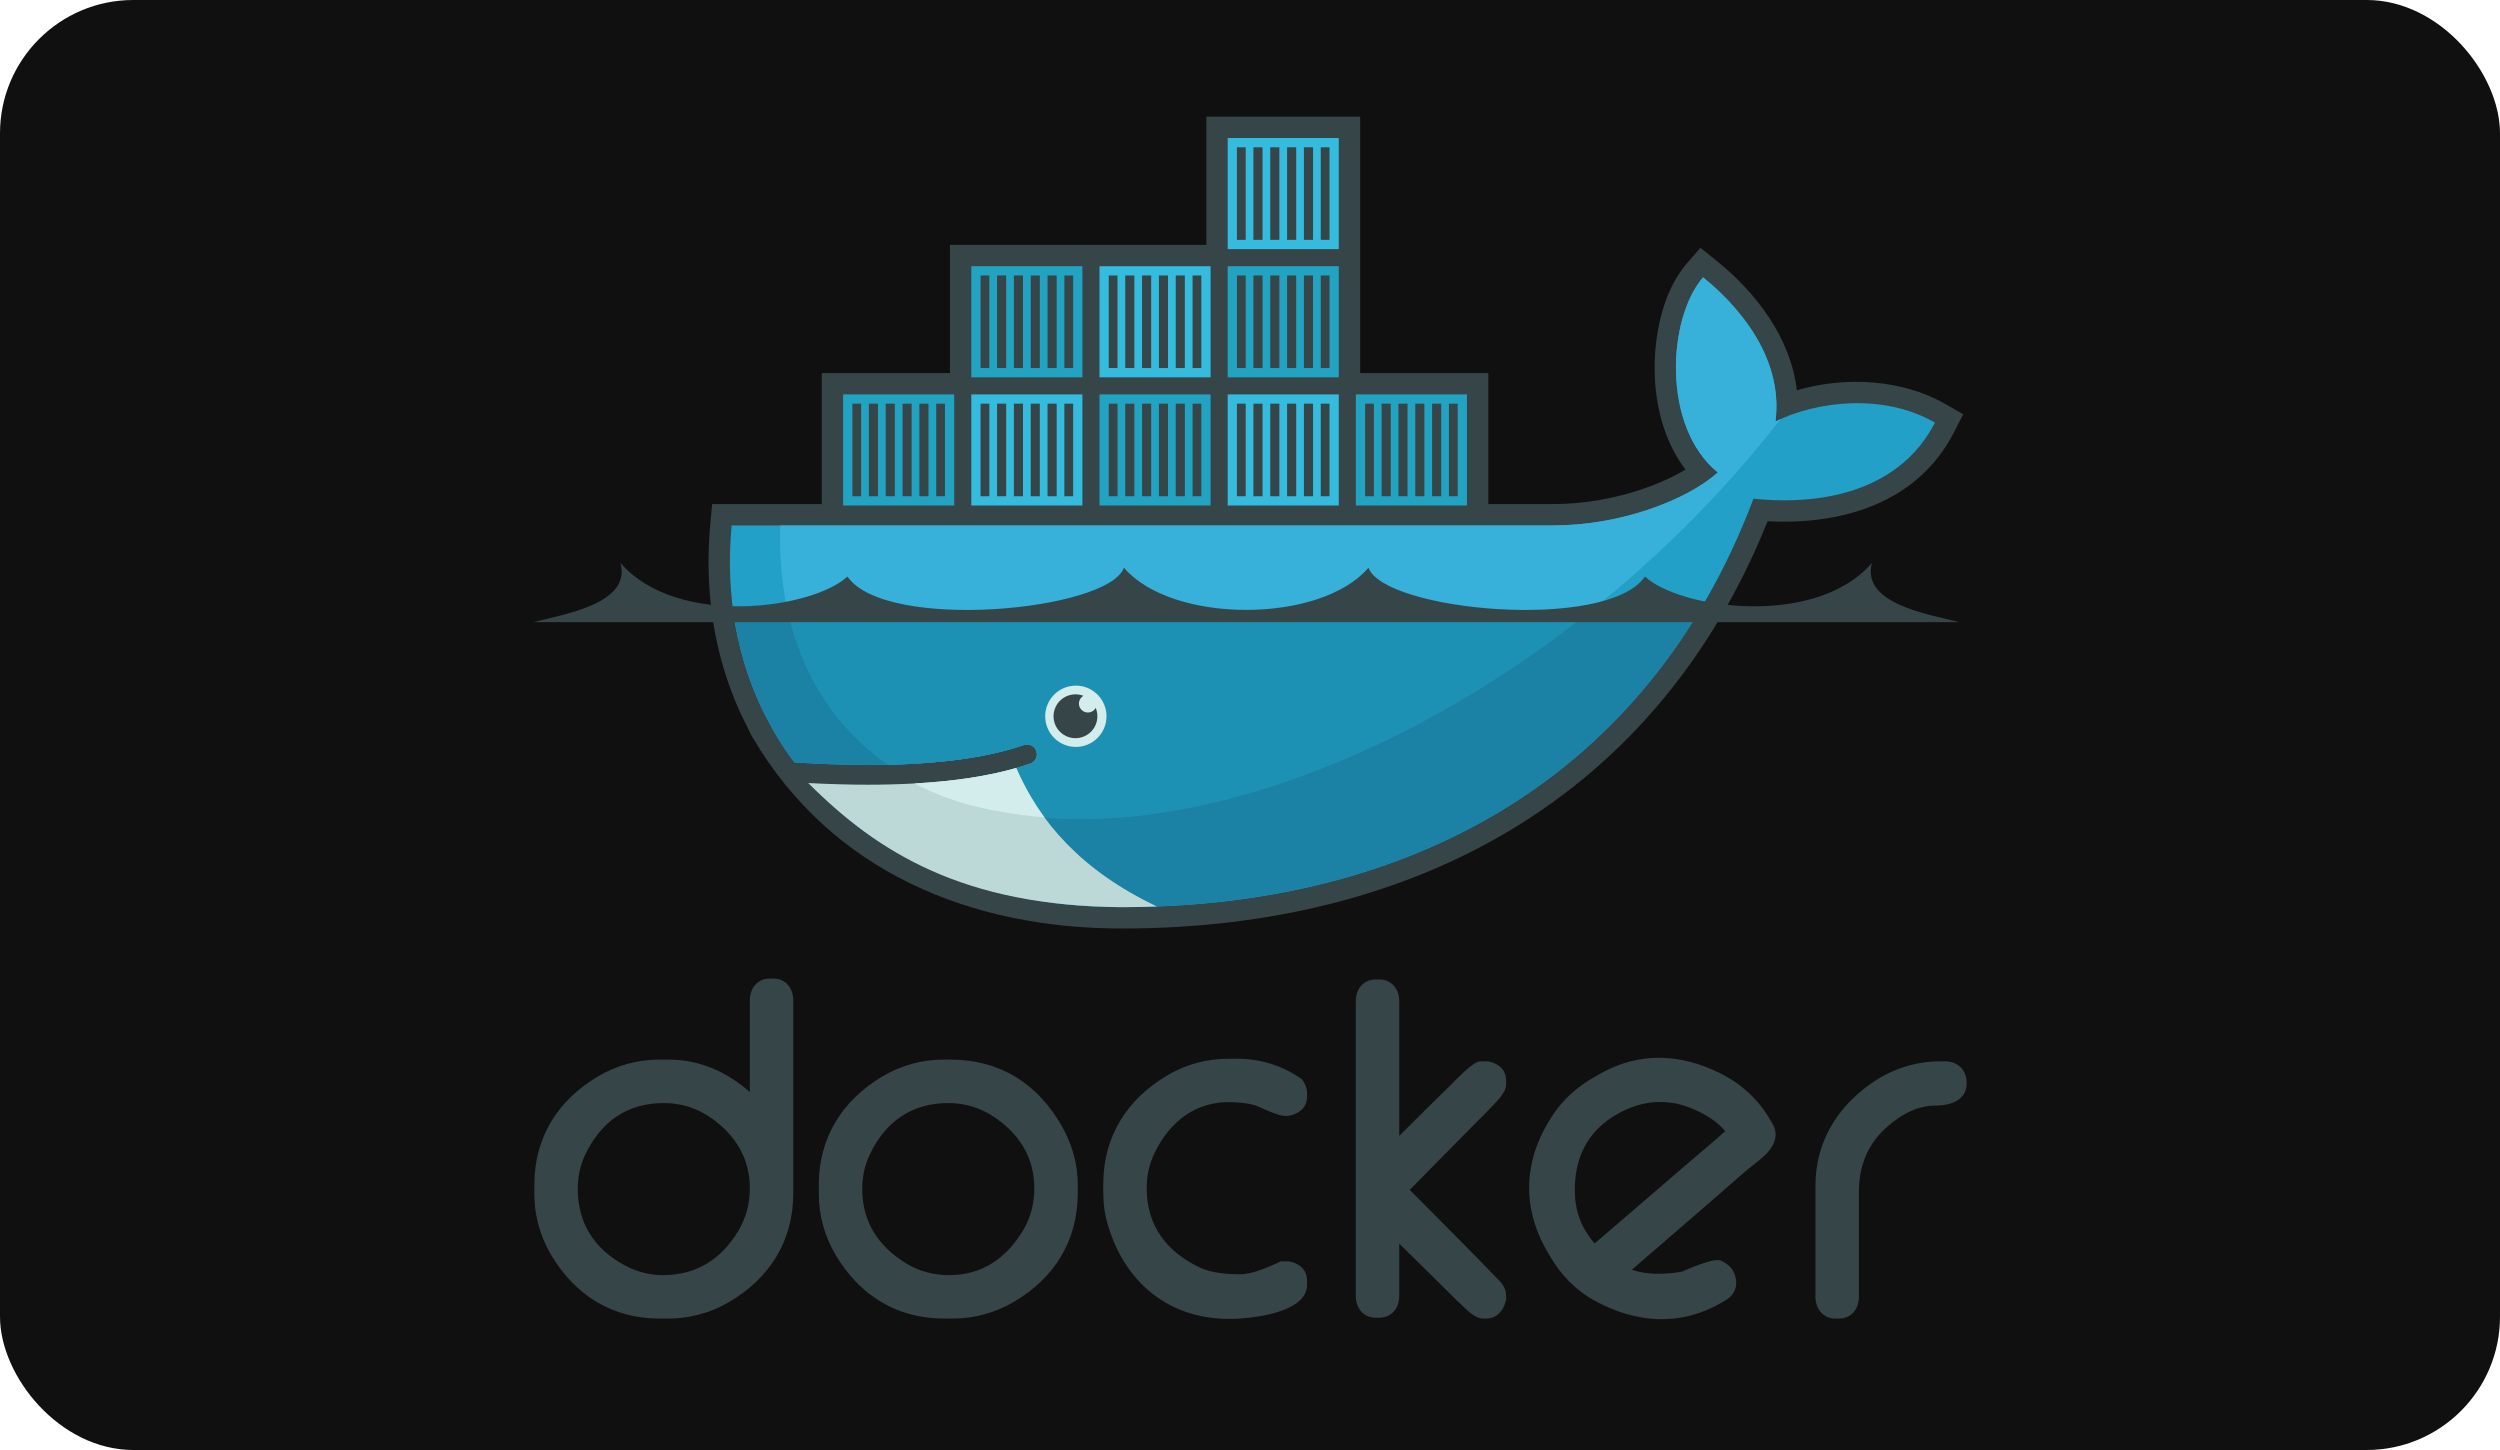 <svg width="150" height="87" viewBox="0 0 150 87" fill="none" xmlns="http://www.w3.org/2000/svg">
<rect width="150" height="87" rx="8" fill="#101011"/>
<path fill-rule="evenodd" clip-rule="evenodd" d="M44.99 65.521V60.017C44.99 59.294 45.442 58.713 46.191 58.713H46.398C47.146 58.713 47.596 59.295 47.596 60.017V71.604C47.596 74.429 46.2 76.678 43.768 78.11C42.653 78.77 41.382 79.117 40.086 79.114H39.569C36.743 79.114 34.498 77.717 33.063 75.286C32.402 74.172 32.056 72.899 32.06 71.604V71.088C32.06 68.261 33.456 66.014 35.887 64.579C37.001 63.918 38.274 63.571 39.569 63.575H40.086C41.999 63.575 43.621 64.317 44.99 65.521ZM34.666 71.345C34.666 73.386 35.655 74.921 37.444 75.9C38.167 76.295 38.952 76.508 39.777 76.508C41.78 76.508 43.266 75.562 44.291 73.865C44.768 73.075 44.99 72.211 44.99 71.293C44.99 69.523 44.152 68.142 42.726 67.117C41.862 66.495 40.889 66.183 39.828 66.183C37.644 66.183 36.072 67.287 35.129 69.246C34.811 69.909 34.666 70.612 34.666 71.345ZM56.638 63.575H56.999C60.019 63.575 62.316 65.04 63.771 67.676C64.353 68.731 64.665 69.882 64.665 71.088V71.604C64.665 74.429 63.271 76.681 60.835 78.11C59.707 78.772 58.462 79.114 57.154 79.114H56.638C53.812 79.114 51.566 77.717 50.132 75.286C49.471 74.172 49.124 72.9 49.128 71.604V71.088C49.128 68.261 50.53 66.021 52.954 64.58C54.081 63.91 55.328 63.575 56.638 63.575ZM51.734 71.345C51.734 73.326 52.706 74.784 54.38 75.809C55.165 76.29 56.031 76.508 56.949 76.508C58.906 76.508 60.353 75.515 61.36 73.863C61.841 73.075 62.058 72.21 62.058 71.293C62.058 69.45 61.17 68.043 59.654 67.023C58.822 66.464 57.897 66.183 56.896 66.183C54.712 66.183 53.141 67.287 52.198 69.246C51.879 69.909 51.734 70.612 51.734 71.345ZM75.5 66.392C75.106 66.207 74.37 66.146 73.944 66.13C71.767 66.048 70.191 67.274 69.267 69.195C68.948 69.858 68.802 70.559 68.802 71.293C68.802 73.525 69.974 75.088 71.967 76.041C72.695 76.389 73.635 76.455 74.43 76.455C75.13 76.455 76.119 76.026 76.74 75.731L76.847 75.68H77.329L77.382 75.691C77.975 75.814 78.422 76.19 78.422 76.828V77.086C78.422 78.672 75.522 79.036 74.416 79.113C70.51 79.383 67.59 77.239 66.477 73.514C66.283 72.867 66.196 72.225 66.196 71.55V71.035C66.196 68.208 67.599 65.97 70.023 64.53C71.15 63.86 72.397 63.524 73.706 63.524H74.223C75.612 63.524 76.891 63.919 78.038 64.702L78.132 64.767L78.192 64.865C78.316 65.07 78.422 65.308 78.422 65.552V65.81C78.422 66.475 77.924 66.833 77.324 66.949L77.274 66.958H77.12C76.731 66.958 75.847 66.555 75.5 66.392ZM83.954 68.157C84.966 67.143 85.982 66.131 87.01 65.134C87.296 64.856 88.38 63.679 88.807 63.679H89.274L89.327 63.69C89.921 63.813 90.367 64.19 90.367 64.829V65.086C90.367 65.522 89.856 66.029 89.575 66.327C88.976 66.962 88.346 67.576 87.733 68.197L84.584 71.394C85.94 72.753 87.294 74.113 88.639 75.482C89.012 75.86 89.382 76.241 89.749 76.624C89.879 76.761 90.07 76.93 90.178 77.119C90.295 77.296 90.367 77.495 90.367 77.708V77.977L90.352 78.04C90.205 78.634 89.828 79.114 89.169 79.114H88.961C88.53 79.114 88.043 78.626 87.748 78.347C87.139 77.773 86.551 77.17 85.955 76.584L83.954 74.619V77.759C83.954 78.482 83.501 79.063 82.753 79.063H82.548C81.799 79.063 81.347 78.482 81.347 77.759V60.068C81.347 59.345 81.8 58.766 82.548 58.766H82.753C83.501 58.766 83.954 59.345 83.954 60.068V68.157ZM116.438 63.679H116.697C117.479 63.679 118.001 64.205 118.001 64.983C118.001 66.062 116.969 66.338 116.077 66.338C114.906 66.338 113.788 67.047 112.981 67.841C111.975 68.833 111.535 70.104 111.535 71.5V77.81C111.535 78.533 111.083 79.114 110.334 79.114H110.128C109.379 79.114 108.928 78.534 108.928 77.81V71.138C108.928 68.576 110.175 66.485 112.255 65.018C113.496 64.141 114.918 63.679 116.438 63.679V63.679ZM97.914 76.183C98.862 76.514 99.944 76.467 100.917 76.297C101.414 76.086 102.687 75.531 103.155 75.612L103.228 75.624L103.296 75.657C103.582 75.796 103.854 75.992 104 76.283C104.341 76.965 104.178 77.65 103.508 78.037L103.285 78.166C100.812 79.593 98.183 79.395 95.718 78.063C94.54 77.426 93.638 76.48 92.974 75.327L92.818 75.058C91.231 72.309 91.445 69.418 93.235 66.804C93.853 65.901 94.661 65.203 95.605 64.657L95.962 64.451C98.29 63.106 100.786 63.199 103.177 64.378C104.463 65.013 105.505 65.958 106.222 67.202L106.351 67.426C106.873 68.329 106.197 69.116 105.5 69.654C104.691 70.279 103.874 71.03 103.098 71.7C101.369 73.193 99.642 74.689 97.914 76.183ZM95.675 74.611C97.609 72.953 99.544 71.293 101.473 69.627C102.132 69.059 102.855 68.469 103.509 67.871C102.984 67.21 102.108 66.734 101.363 66.449C99.859 65.876 98.377 66.069 96.998 66.865C95.194 67.907 94.425 69.566 94.493 71.631C94.519 72.444 94.738 73.228 95.17 73.92C95.322 74.164 95.492 74.393 95.675 74.611ZM81.609 22.382H89.3V30.245H93.189C94.985 30.245 96.832 29.925 98.533 29.349C99.369 29.065 100.306 28.671 101.131 28.175C100.045 26.757 99.491 24.968 99.328 23.203C99.106 20.803 99.59 17.68 101.214 15.802L102.023 14.867L102.986 15.641C105.412 17.59 107.452 20.313 107.811 23.417C110.732 22.558 114.161 22.761 116.735 24.247L117.791 24.857L117.236 25.942C115.058 30.191 110.507 31.507 106.056 31.274C99.398 47.859 84.9 55.711 67.323 55.711C58.241 55.711 49.909 52.316 45.165 44.259L45.087 44.128L44.396 42.721C42.792 39.175 42.259 35.29 42.62 31.407L42.729 30.245H49.306V22.382H56.997V14.691H72.38V7H81.609V22.382Z" fill="#364548"/>
<path fill-rule="evenodd" clip-rule="evenodd" d="M106.528 25.291C107.043 21.283 104.044 18.135 102.184 16.641C100.04 19.119 99.707 25.614 103.07 28.349C101.193 30.016 97.239 31.526 93.189 31.526H43.898C43.504 35.754 44.246 39.646 45.941 42.978L46.502 44.004C46.857 44.606 47.245 45.188 47.664 45.747C49.691 45.878 51.559 45.922 53.268 45.885H53.269C56.628 45.811 59.369 45.414 61.447 44.694C61.593 44.648 61.752 44.661 61.89 44.731C62.027 44.8 62.132 44.92 62.182 45.066C62.233 45.211 62.224 45.37 62.16 45.51C62.095 45.649 61.978 45.758 61.834 45.813C61.558 45.909 61.27 45.998 60.973 46.083H60.972C59.336 46.551 57.582 46.865 55.319 47.004C55.453 47.007 55.179 47.025 55.178 47.025C55.101 47.03 55.004 47.041 54.927 47.045C54.036 47.095 53.075 47.105 52.092 47.105C51.017 47.105 49.959 47.085 48.775 47.025L48.745 47.045C52.852 51.661 59.273 54.429 67.323 54.429C84.359 54.429 98.809 46.878 105.208 29.923C109.747 30.389 114.11 29.232 116.095 25.357C112.934 23.533 108.868 24.115 106.528 25.291Z" fill="#22A0C8"/>
<path fill-rule="evenodd" clip-rule="evenodd" d="M106.527 25.291C107.042 21.283 104.043 18.135 102.183 16.641C100.039 19.119 99.706 25.614 103.069 28.349C101.192 30.016 97.238 31.526 93.188 31.526H46.816C46.615 38 49.017 42.914 53.267 45.885H53.268C56.627 45.811 59.368 45.414 61.446 44.694C61.593 44.648 61.751 44.661 61.889 44.731C62.026 44.8 62.131 44.92 62.181 45.066C62.232 45.211 62.224 45.37 62.159 45.51C62.094 45.649 61.977 45.758 61.834 45.813C61.557 45.909 61.269 45.998 60.972 46.083H60.971C59.335 46.551 57.43 46.905 55.167 47.045C55.166 47.045 55.112 46.993 55.112 46.993C60.91 49.967 69.316 49.956 78.954 46.254C89.762 42.102 99.818 34.192 106.835 25.145C106.73 25.193 106.627 25.241 106.527 25.291Z" fill="#37B1D9"/>
<path fill-rule="evenodd" clip-rule="evenodd" d="M43.988 36.662C44.294 38.926 44.957 41.046 45.939 42.977L46.5 44.003C46.855 44.605 47.242 45.188 47.662 45.747C49.689 45.877 51.557 45.922 53.267 45.884C56.626 45.81 59.367 45.413 61.444 44.693C61.591 44.648 61.75 44.661 61.887 44.73C62.025 44.8 62.13 44.92 62.18 45.065C62.23 45.21 62.222 45.37 62.157 45.509C62.092 45.648 61.976 45.757 61.832 45.812C61.556 45.908 61.268 45.998 60.97 46.083H60.969C59.334 46.55 57.439 46.884 55.176 47.024C55.098 47.029 54.963 47.03 54.884 47.034C53.994 47.084 53.043 47.115 52.06 47.115C50.985 47.115 49.886 47.094 48.703 47.034C52.81 51.65 59.271 54.429 67.321 54.429C81.905 54.429 94.594 48.893 101.959 36.662H43.988Z" fill="#1B81A5"/>
<path fill-rule="evenodd" clip-rule="evenodd" d="M47.26 36.662C48.132 40.638 50.227 43.759 53.269 45.884C56.628 45.81 59.369 45.413 61.447 44.693C61.593 44.648 61.752 44.661 61.889 44.73C62.027 44.8 62.132 44.92 62.182 45.065C62.232 45.21 62.224 45.37 62.159 45.509C62.094 45.648 61.978 45.757 61.834 45.812C61.558 45.908 61.27 45.998 60.973 46.083H60.971C59.336 46.55 57.401 46.884 55.138 47.024C60.935 49.998 69.318 49.955 78.955 46.253C84.786 44.013 90.397 40.678 95.431 36.662H47.26Z" fill="#1D91B4"/>
<path fill-rule="evenodd" clip-rule="evenodd" d="M50.587 23.664H57.253V30.33H50.587V23.664ZM51.143 24.22H51.669V29.775H51.143V24.22ZM52.132 24.22H52.679V29.775H52.132V24.22H52.132ZM53.141 24.22H53.689V29.775H53.141V24.22ZM54.152 24.22H54.699V29.775H54.152V24.22ZM55.162 24.22H55.709V29.775H55.162V24.22ZM56.172 24.22H56.698V29.775H56.172V24.22ZM58.279 15.973H64.945V22.639H58.278V15.973H58.279ZM58.834 16.529H59.36V22.083H58.834V16.529ZM59.823 16.529H60.37V22.083H59.824V16.529H59.823ZM60.833 16.529H61.38V22.083H60.833V16.529ZM61.843 16.529H62.39V22.083H61.843V16.529ZM62.853 16.529H63.4V22.083H62.853V16.529ZM63.863 16.529H64.39V22.083H63.863V16.529Z" fill="#23A3C2"/>
<path fill-rule="evenodd" clip-rule="evenodd" d="M58.279 23.664H64.945V30.33H58.279V23.664H58.279ZM58.834 24.22H59.36V29.775H58.834V24.22ZM59.823 24.22H60.37V29.775H59.824V24.22H59.823ZM60.833 24.22H61.38V29.775H60.833V24.22ZM61.843 24.22H62.39V29.775H61.843V24.22ZM62.853 24.22H63.401V29.775H62.853V24.22ZM63.863 24.22H64.39V29.775H63.863V24.22Z" fill="#34BBDE"/>
<path fill-rule="evenodd" clip-rule="evenodd" d="M65.969 23.664H72.635V30.33H65.969V23.664ZM66.525 24.22H67.051V29.775H66.525V24.22ZM67.514 24.22H68.061V29.775H67.514V24.22ZM68.524 24.22H69.071V29.775H68.524V24.22ZM69.534 24.22H70.081V29.775H69.534V24.22ZM70.544 24.22H71.091V29.775H70.544V24.22ZM71.554 24.22H72.08V29.775H71.554V24.22Z" fill="#23A3C2"/>
<path fill-rule="evenodd" clip-rule="evenodd" d="M65.969 15.973H72.635V22.639H65.969V15.973ZM66.525 16.529H67.051V22.083H66.525V16.529ZM67.514 16.529H68.061V22.083H67.514V16.529ZM68.524 16.529H69.071V22.083H68.524V16.529ZM69.534 16.529H70.081V22.083H69.534V16.529ZM70.544 16.529H71.091V22.083H70.544V16.529ZM71.554 16.529H72.08V22.083H71.554V16.529ZM73.661 23.664H80.327V30.33H73.661V23.664ZM74.216 24.22H74.742V29.775H74.216V24.22ZM75.205 24.22H75.752V29.775H75.205V24.22ZM76.215 24.22H76.762V29.775H76.215V24.22ZM77.225 24.22H77.772V29.775H77.225V24.22ZM78.235 24.22H78.782V29.775H78.235V24.22ZM79.245 24.22H79.771V29.775H79.245V24.22Z" fill="#34BBDE"/>
<path fill-rule="evenodd" clip-rule="evenodd" d="M73.66 15.973H80.326V22.639H73.66V15.973ZM74.216 16.529H74.742V22.083H74.216V16.529ZM75.205 16.529H75.752V22.083H75.205V16.529ZM76.215 16.529H76.762V22.083H76.215V16.529ZM77.225 16.529H77.772V22.083H77.225V16.529ZM78.235 16.529H78.782V22.083H78.235V16.529ZM79.245 16.529H79.771V22.083H79.245V16.529Z" fill="#23A3C2"/>
<path fill-rule="evenodd" clip-rule="evenodd" d="M73.66 8.281H80.326V14.948H73.66V8.281ZM74.216 8.837H74.742V14.392H74.216V8.836V8.837ZM75.205 8.837H75.752V14.392H75.205V8.836V8.837ZM76.215 8.837H76.762V14.392H76.215V8.836V8.837ZM77.225 8.837H77.772V14.392H77.225V8.836V8.837ZM78.235 8.837H78.782V14.392H78.235V8.836V8.837ZM79.245 8.837H79.771V14.392H79.245V8.836V8.837Z" fill="#34BBDE"/>
<path fill-rule="evenodd" clip-rule="evenodd" d="M81.352 23.664H88.017V30.33H81.352V23.664ZM81.907 24.22H82.433V29.775H81.907V24.22H81.907ZM82.895 24.22H83.443V29.775H82.896V24.22H82.895ZM83.906 24.22H84.453V29.775H83.906V24.22ZM84.916 24.22H85.463V29.775H84.916V24.22ZM85.926 24.22H86.473V29.775H85.926V24.22ZM86.936 24.22H87.462V29.775H86.936V24.22Z" fill="#23A3C2"/>
<path fill-rule="evenodd" clip-rule="evenodd" d="M64.526 41.138C64.77 41.134 65.012 41.179 65.238 41.27C65.464 41.361 65.669 41.496 65.843 41.667C66.016 41.839 66.154 42.042 66.248 42.267C66.342 42.492 66.39 42.733 66.39 42.977C66.39 43.221 66.341 43.462 66.248 43.686C66.153 43.911 66.016 44.115 65.842 44.286C65.669 44.457 65.463 44.592 65.237 44.683C65.011 44.774 64.769 44.819 64.526 44.816C64.042 44.809 63.581 44.612 63.241 44.268C62.902 43.924 62.712 43.46 62.712 42.976C62.712 42.493 62.902 42.029 63.242 41.685C63.581 41.34 64.043 41.144 64.526 41.138Z" fill="#D3ECEC"/>
<path fill-rule="evenodd" clip-rule="evenodd" d="M64.527 41.659C64.695 41.659 64.856 41.691 65.004 41.748C64.902 41.808 64.822 41.899 64.777 42.008C64.732 42.117 64.724 42.238 64.754 42.352C64.785 42.466 64.852 42.567 64.946 42.639C65.039 42.711 65.154 42.75 65.272 42.751C65.476 42.751 65.652 42.638 65.744 42.471C65.852 42.732 65.874 43.021 65.805 43.295C65.737 43.569 65.582 43.814 65.364 43.993C65.145 44.173 64.875 44.277 64.593 44.291C64.311 44.305 64.032 44.228 63.797 44.071C63.562 43.915 63.383 43.686 63.288 43.42C63.193 43.154 63.185 42.865 63.267 42.594C63.349 42.324 63.516 42.087 63.743 41.919C63.97 41.75 64.245 41.659 64.527 41.659ZM32 37.327H117.545C115.683 36.854 111.652 36.216 112.317 33.775C108.929 37.694 100.762 36.524 98.7 34.592C96.405 37.921 83.041 36.656 82.109 34.062C79.231 37.439 70.314 37.439 67.436 34.062C66.504 36.656 53.14 37.921 50.845 34.592C48.784 36.524 40.616 37.694 37.229 33.775C37.894 36.216 33.863 36.854 32 37.327" fill="#364548"/>
<path fill-rule="evenodd" clip-rule="evenodd" d="M69.416 54.389C64.862 52.228 62.362 49.29 60.972 46.083C59.28 46.566 57.246 46.875 54.884 47.007C53.994 47.057 53.057 47.083 52.075 47.083C50.942 47.083 49.748 47.049 48.495 46.983C52.672 51.157 57.809 54.37 67.323 54.429C68.025 54.429 68.722 54.416 69.416 54.389Z" fill="#BDD9D7"/>
<path fill-rule="evenodd" clip-rule="evenodd" d="M62.662 49.043C62.032 48.187 61.42 47.112 60.971 46.083C59.279 46.566 57.245 46.875 54.882 47.008C56.505 47.889 58.827 48.705 62.662 49.043" fill="#D3ECEC"/>
</svg>
